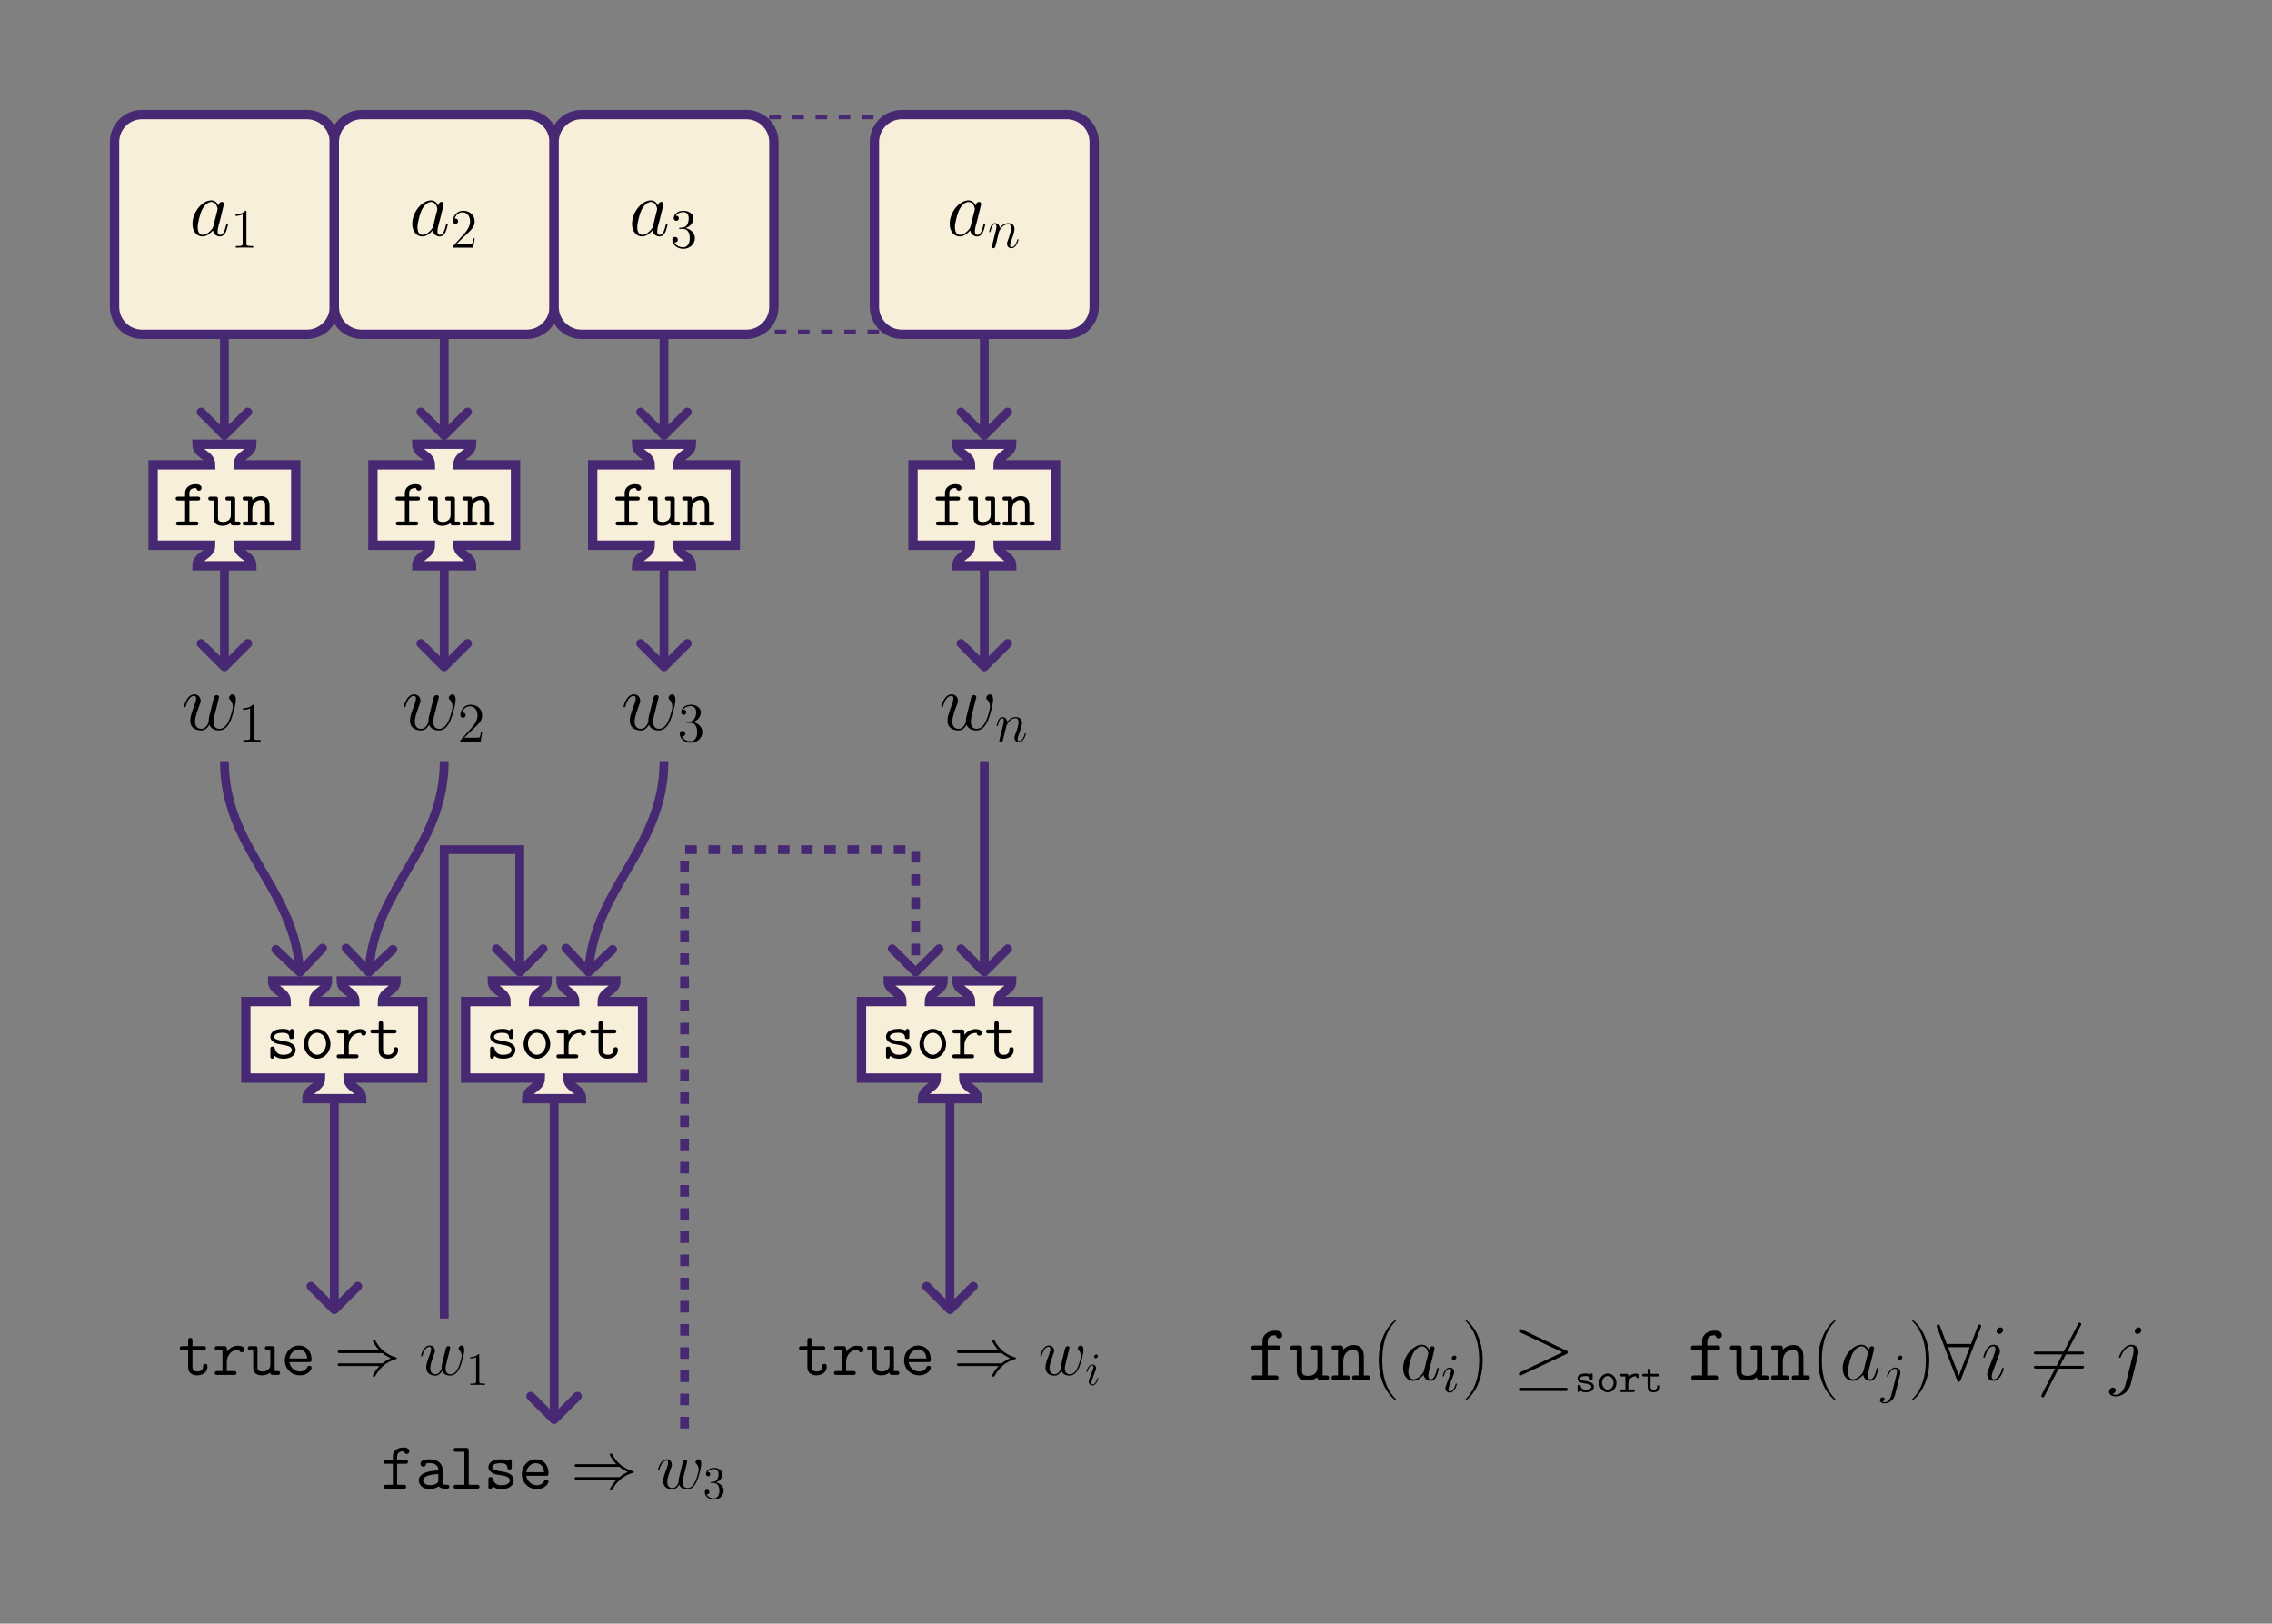 <?xml version="1.0" encoding="UTF-8"?>
<svg xmlns="http://www.w3.org/2000/svg" xmlns:xlink="http://www.w3.org/1999/xlink" width="586.1" height="418.858" viewBox="0 0 586.1 418.858">
<rect x="0" y="0" width="586.1" height="418.858" fill="#808080" stroke="none"/>
<defs>
<g>
<g id="glyph-0-0">
<path d="M 6.219 -2.453 C 6.109 -2.109 6.109 -2.062 5.828 -1.672 C 5.375 -1.094 4.469 -0.203 3.484 -0.203 C 2.641 -0.203 2.172 -0.969 2.172 -2.188 C 2.172 -3.328 2.812 -5.641 3.203 -6.5 C 3.906 -7.953 4.875 -8.703 5.688 -8.703 C 7.047 -8.703 7.312 -7 7.312 -6.844 C 7.312 -6.812 7.25 -6.547 7.234 -6.5 Z M 7.547 -7.75 C 7.312 -8.281 6.75 -9.109 5.688 -9.109 C 3.344 -9.109 0.828 -6.094 0.828 -3.031 C 0.828 -0.984 2.031 0.203 3.422 0.203 C 4.562 0.203 5.531 -0.688 6.109 -1.359 C 6.328 -0.141 7.297 0.203 7.906 0.203 C 8.531 0.203 9.031 -0.172 9.406 -0.906 C 9.734 -1.609 10.016 -2.875 10.016 -2.953 C 10.016 -3.062 9.938 -3.141 9.812 -3.141 C 9.625 -3.141 9.609 -3.031 9.516 -2.734 C 9.219 -1.516 8.812 -0.203 7.969 -0.203 C 7.375 -0.203 7.328 -0.75 7.328 -1.156 C 7.328 -1.625 7.391 -1.859 7.578 -2.672 C 7.719 -3.188 7.828 -3.641 8 -4.234 C 8.766 -7.328 8.938 -8.078 8.938 -8.203 C 8.938 -8.484 8.719 -8.719 8.406 -8.719 C 7.75 -8.719 7.578 -8 7.547 -7.75 Z M 7.547 -7.75 "/>
</g>
<g id="glyph-0-1">
<path d="M 7.109 -1.266 C 7.562 -0.016 8.844 0.203 9.625 0.203 C 11.203 0.203 12.125 -1.156 12.703 -2.578 C 13.172 -3.781 13.938 -6.5 13.938 -7.719 C 13.938 -8.984 13.297 -9.109 13.109 -9.109 C 12.625 -9.109 12.172 -8.609 12.172 -8.203 C 12.172 -7.953 12.312 -7.812 12.422 -7.719 C 12.594 -7.547 13.141 -6.984 13.141 -5.906 C 13.141 -5.203 12.562 -3.266 12.125 -2.297 C 11.547 -1.031 10.781 -0.203 9.703 -0.203 C 8.547 -0.203 8.188 -1.078 8.188 -2.031 C 8.188 -2.625 8.359 -3.344 8.453 -3.703 L 9.312 -7.172 C 9.422 -7.578 9.609 -8.297 9.609 -8.391 C 9.609 -8.703 9.359 -8.906 9.047 -8.906 C 8.453 -8.906 8.297 -8.391 8.188 -7.891 C 7.969 -7.078 7.109 -3.594 7.016 -3.141 C 6.938 -2.781 6.938 -2.562 6.938 -2.109 C 6.938 -1.609 6.281 -0.828 6.266 -0.781 C 6.031 -0.562 5.703 -0.203 5.062 -0.203 C 3.422 -0.203 3.422 -1.75 3.422 -2.109 C 3.422 -2.766 3.578 -3.672 4.5 -6.141 C 4.75 -6.781 4.859 -7.047 4.859 -7.453 C 4.859 -8.328 4.234 -9.109 3.219 -9.109 C 1.328 -9.109 0.562 -6.109 0.562 -5.953 C 0.562 -5.859 0.641 -5.766 0.781 -5.766 C 0.969 -5.766 0.984 -5.844 1.078 -6.141 C 1.594 -7.953 2.391 -8.703 3.156 -8.703 C 3.359 -8.703 3.703 -8.672 3.703 -8.016 C 3.703 -7.906 3.703 -7.484 3.344 -6.562 C 2.375 -3.984 2.172 -3.141 2.172 -2.359 C 2.172 -0.188 3.953 0.203 5 0.203 C 5.344 0.203 6.281 0.203 7.109 -1.266 Z M 7.109 -1.266 "/>
</g>
<g id="glyph-0-2">
<path d="M 5.844 -2.953 C 5.844 -3.062 5.766 -3.141 5.641 -3.141 C 5.453 -3.141 5.438 -3.078 5.328 -2.734 C 4.797 -0.844 3.953 -0.203 3.266 -0.203 C 3.016 -0.203 2.734 -0.266 2.734 -0.891 C 2.734 -1.453 2.969 -2.062 3.203 -2.688 L 4.641 -6.531 C 4.703 -6.688 4.859 -7.062 4.859 -7.453 C 4.859 -8.328 4.234 -9.109 3.219 -9.109 C 1.328 -9.109 0.562 -6.109 0.562 -5.953 C 0.562 -5.859 0.641 -5.766 0.781 -5.766 C 0.969 -5.766 0.984 -5.844 1.078 -6.141 C 1.562 -7.875 2.359 -8.703 3.156 -8.703 C 3.344 -8.703 3.703 -8.672 3.703 -8.016 C 3.703 -7.484 3.422 -6.797 3.266 -6.344 L 1.812 -2.5 C 1.688 -2.172 1.562 -1.844 1.562 -1.469 C 1.562 -0.531 2.203 0.203 3.203 0.203 C 5.109 0.203 5.844 -2.812 5.844 -2.953 Z M 5.688 -12.891 C 5.688 -13.203 5.438 -13.578 4.984 -13.578 C 4.5 -13.578 3.969 -13.109 3.969 -12.578 C 3.969 -12.062 4.406 -11.891 4.641 -11.891 C 5.203 -11.891 5.688 -12.438 5.688 -12.891 Z M 5.688 -12.891 "/>
</g>
<g id="glyph-0-3">
<path d="M 7.234 -6.547 C 7.312 -6.875 7.312 -7.172 7.312 -7.25 C 7.312 -8.453 6.422 -9.109 5.5 -9.109 C 3.406 -9.109 2.297 -6.094 2.297 -5.953 C 2.297 -5.844 2.375 -5.766 2.5 -5.766 C 2.672 -5.766 2.688 -5.844 2.781 -6.047 C 3.609 -8.062 4.641 -8.703 5.438 -8.703 C 5.859 -8.703 6.094 -8.469 6.094 -7.75 C 6.094 -7.25 6.031 -7.047 5.953 -6.672 L 3.984 1.109 C 3.594 2.641 2.625 3.797 1.484 3.797 C 1.406 3.797 0.969 3.797 0.578 3.594 C 1.078 3.484 1.469 3.094 1.469 2.609 C 1.469 2.266 1.219 1.938 0.766 1.938 C 0.234 1.938 -0.266 2.391 -0.266 3.016 C -0.266 3.859 0.641 4.219 1.484 4.219 C 2.906 4.219 4.797 3.156 5.312 1.094 Z M 8.078 -12.891 C 8.078 -13.406 7.641 -13.578 7.391 -13.578 C 6.844 -13.578 6.359 -13.031 6.359 -12.578 C 6.359 -12.266 6.609 -11.891 7.062 -11.891 C 7.547 -11.891 8.078 -12.359 8.078 -12.891 Z M 8.078 -12.891 "/>
</g>
<g id="glyph-1-0">
<path d="M 4.125 -9.188 C 4.125 -9.531 4.125 -9.531 3.844 -9.531 C 3.5 -9.156 2.781 -8.625 1.312 -8.625 L 1.312 -8.203 C 1.641 -8.203 2.359 -8.203 3.141 -8.578 L 3.141 -1.109 C 3.141 -0.594 3.094 -0.422 1.844 -0.422 L 1.391 -0.422 L 1.391 0 C 1.781 -0.031 3.172 -0.031 3.641 -0.031 C 4.109 -0.031 5.5 -0.031 5.875 0 L 5.875 -0.422 L 5.438 -0.422 C 4.172 -0.422 4.125 -0.594 4.125 -1.109 Z M 4.125 -9.188 "/>
</g>
<g id="glyph-1-1">
<path d="M 6.312 -2.406 L 6 -2.406 C 5.953 -2.172 5.844 -1.375 5.688 -1.141 C 5.594 -1.016 4.781 -1.016 4.344 -1.016 L 1.688 -1.016 C 2.078 -1.344 2.953 -2.266 3.328 -2.609 C 5.516 -4.625 6.312 -5.359 6.312 -6.781 C 6.312 -8.438 5 -9.531 3.344 -9.531 C 1.672 -9.531 0.703 -8.125 0.703 -6.891 C 0.703 -6.156 1.328 -6.156 1.375 -6.156 C 1.672 -6.156 2.047 -6.375 2.047 -6.828 C 2.047 -7.234 1.781 -7.5 1.375 -7.5 C 1.25 -7.5 1.219 -7.5 1.172 -7.484 C 1.453 -8.469 2.219 -9.125 3.156 -9.125 C 4.375 -9.125 5.125 -8.109 5.125 -6.781 C 5.125 -5.562 4.422 -4.5 3.594 -3.578 L 0.703 -0.344 L 0.703 0 L 5.938 0 Z M 6.312 -2.406 "/>
</g>
<g id="glyph-1-2">
<path d="M 2.641 -5.156 C 2.391 -5.141 2.344 -5.125 2.344 -4.984 C 2.344 -4.844 2.406 -4.844 2.672 -4.844 L 3.328 -4.844 C 4.547 -4.844 5.094 -3.844 5.094 -2.469 C 5.094 -0.594 4.109 -0.094 3.406 -0.094 C 2.719 -0.094 1.547 -0.422 1.141 -1.359 C 1.594 -1.297 2.016 -1.547 2.016 -2.062 C 2.016 -2.484 1.703 -2.766 1.312 -2.766 C 0.969 -2.766 0.594 -2.562 0.594 -2.016 C 0.594 -0.75 1.859 0.297 3.453 0.297 C 5.156 0.297 6.422 -1 6.422 -2.453 C 6.422 -3.766 5.359 -4.812 3.984 -5.047 C 5.234 -5.406 6.031 -6.453 6.031 -7.578 C 6.031 -8.703 4.859 -9.531 3.469 -9.531 C 2.031 -9.531 0.969 -8.656 0.969 -7.609 C 0.969 -7.047 1.422 -6.922 1.641 -6.922 C 1.938 -6.922 2.281 -7.141 2.281 -7.578 C 2.281 -8.031 1.938 -8.234 1.625 -8.234 C 1.531 -8.234 1.5 -8.234 1.469 -8.219 C 2.016 -9.188 3.359 -9.188 3.422 -9.188 C 3.906 -9.188 4.828 -8.984 4.828 -7.578 C 4.828 -7.297 4.797 -6.5 4.375 -5.875 C 3.938 -5.25 3.453 -5.203 3.062 -5.188 Z M 2.641 -5.156 "/>
</g>
<g id="glyph-2-0">
<path d="M 2.953 -4.203 C 2.984 -4.281 3.344 -5 3.875 -5.469 C 4.25 -5.812 4.734 -6.031 5.297 -6.031 C 5.859 -6.031 6.062 -5.609 6.062 -5.031 C 6.062 -4.219 5.484 -2.578 5.188 -1.812 C 5.062 -1.469 4.984 -1.281 4.984 -1.016 C 4.984 -0.375 5.438 0.141 6.125 0.141 C 7.453 0.141 7.953 -1.969 7.953 -2.047 C 7.953 -2.125 7.906 -2.188 7.812 -2.188 C 7.688 -2.188 7.672 -2.141 7.609 -1.891 C 7.266 -0.719 6.734 -0.141 6.172 -0.141 C 6.031 -0.141 5.797 -0.156 5.797 -0.609 C 5.797 -0.969 5.953 -1.406 6.031 -1.609 C 6.328 -2.391 6.922 -4 6.922 -4.812 C 6.922 -5.688 6.422 -6.328 5.328 -6.328 C 4.062 -6.328 3.391 -5.422 3.125 -5.062 C 3.078 -5.875 2.5 -6.328 1.859 -6.328 C 1.406 -6.328 1.094 -6.047 0.844 -5.562 C 0.594 -5.047 0.391 -4.188 0.391 -4.125 C 0.391 -4.078 0.438 -4 0.547 -4 C 0.656 -4 0.672 -4.016 0.766 -4.344 C 0.984 -5.219 1.25 -6.031 1.828 -6.031 C 2.156 -6.031 2.266 -5.812 2.266 -5.375 C 2.266 -5.062 2.125 -4.5 2.016 -4.062 L 1.625 -2.516 C 1.562 -2.234 1.406 -1.594 1.328 -1.328 C 1.234 -0.969 1.078 -0.281 1.078 -0.219 C 1.078 -0.016 1.234 0.141 1.453 0.141 C 1.625 0.141 1.828 0.062 1.938 -0.156 C 1.969 -0.234 2.094 -0.734 2.172 -1.016 L 2.484 -2.312 Z M 2.953 -4.203 "/>
</g>
<g id="glyph-2-1">
<path d="M 4.062 -2.047 C 4.062 -2.125 4 -2.188 3.922 -2.188 C 3.781 -2.188 3.766 -2.141 3.703 -1.891 C 3.328 -0.594 2.734 -0.141 2.266 -0.141 C 2.094 -0.141 1.891 -0.188 1.891 -0.609 C 1.891 -1 2.062 -1.438 2.219 -1.859 L 3.234 -4.531 C 3.266 -4.641 3.375 -4.906 3.375 -5.172 C 3.375 -5.781 2.938 -6.328 2.234 -6.328 C 0.922 -6.328 0.391 -4.25 0.391 -4.125 C 0.391 -4.078 0.438 -4 0.547 -4 C 0.672 -4 0.688 -4.062 0.75 -4.266 C 1.094 -5.469 1.641 -6.031 2.188 -6.031 C 2.328 -6.031 2.562 -6.031 2.562 -5.562 C 2.562 -5.188 2.375 -4.719 2.266 -4.406 L 1.266 -1.734 C 1.172 -1.5 1.094 -1.281 1.094 -1.016 C 1.094 -0.375 1.531 0.141 2.219 0.141 C 3.547 0.141 4.062 -1.953 4.062 -2.047 Z M 3.938 -8.953 C 3.938 -9.172 3.766 -9.422 3.453 -9.422 C 3.125 -9.422 2.75 -9.109 2.75 -8.734 C 2.75 -8.375 3.062 -8.266 3.234 -8.266 C 3.609 -8.266 3.938 -8.641 3.938 -8.953 Z M 3.938 -8.953 "/>
</g>
<g id="glyph-2-2">
<path d="M 5.016 -4.547 C 5.078 -4.781 5.078 -4.984 5.078 -5.031 C 5.078 -5.859 4.453 -6.328 3.812 -6.328 C 2.359 -6.328 1.594 -4.234 1.594 -4.125 C 1.594 -4.062 1.656 -4 1.734 -4 C 1.844 -4 1.859 -4.062 1.938 -4.203 C 2.516 -5.594 3.234 -6.031 3.766 -6.031 C 4.078 -6.031 4.234 -5.875 4.234 -5.375 C 4.234 -5.031 4.188 -4.891 4.125 -4.641 L 2.766 0.781 C 2.5 1.844 1.828 2.641 1.031 2.641 C 0.969 2.641 0.672 2.641 0.406 2.5 C 0.75 2.422 1.016 2.156 1.016 1.812 C 1.016 1.578 0.844 1.344 0.531 1.344 C 0.156 1.344 -0.188 1.656 -0.188 2.094 C -0.188 2.688 0.438 2.922 1.031 2.922 C 2.016 2.922 3.328 2.188 3.688 0.766 Z M 5.609 -8.953 C 5.609 -9.312 5.312 -9.422 5.141 -9.422 C 4.75 -9.422 4.422 -9.047 4.422 -8.734 C 4.422 -8.516 4.594 -8.266 4.906 -8.266 C 5.234 -8.266 5.609 -8.578 5.609 -8.953 Z M 5.609 -8.953 "/>
</g>
<g id="glyph-3-0">
<path d="M 4.25 -6.422 L 6.344 -6.422 C 6.578 -6.422 7.031 -6.422 7.031 -6.922 C 7.031 -7.422 6.578 -7.422 6.344 -7.422 L 4.25 -7.422 L 4.25 -8.281 C 4.25 -9.625 5.453 -9.625 6.016 -9.625 C 6.016 -9.594 6.141 -8.953 6.719 -8.953 C 6.984 -8.953 7.391 -9.156 7.391 -9.641 C 7.391 -10.625 6.078 -10.625 5.812 -10.625 C 4.516 -10.625 3.141 -9.891 3.141 -8.344 L 3.141 -7.422 L 1.422 -7.422 C 1.188 -7.422 0.719 -7.422 0.719 -6.922 C 0.719 -6.422 1.172 -6.422 1.406 -6.422 L 3.141 -6.422 L 3.141 -1 L 1.5 -1 C 1.25 -1 0.812 -1 0.812 -0.5 C 0.812 0 1.25 0 1.5 0 L 5.891 0 C 6.125 0 6.578 0 6.578 -0.5 C 6.578 -1 6.125 -1 5.891 -1 L 4.25 -1 Z M 4.25 -6.422 "/>
</g>
<g id="glyph-3-1">
<path d="M 7.203 -6.719 C 7.203 -7.25 7.094 -7.422 6.516 -7.422 L 5.375 -7.422 C 5.125 -7.422 4.688 -7.422 4.688 -6.922 C 4.688 -6.422 5.125 -6.422 5.375 -6.422 L 6.078 -6.422 L 6.078 -2.688 C 6.078 -1.281 4.906 -0.891 4.125 -0.891 C 2.766 -0.891 2.766 -1.516 2.766 -2.047 L 2.766 -6.719 C 2.766 -7.25 2.672 -7.422 2.078 -7.422 L 0.953 -7.422 C 0.703 -7.422 0.266 -7.422 0.266 -6.922 C 0.266 -6.422 0.703 -6.422 0.953 -6.422 L 1.656 -6.422 L 1.656 -1.969 C 1.656 -0.375 2.688 0.109 4.016 0.109 C 5.062 0.109 5.719 -0.328 6.062 -0.625 C 6.062 0 6.469 0 6.766 0 L 7.906 0 C 8.141 0 8.594 0 8.594 -0.5 C 8.594 -1 8.141 -1 7.906 -1 L 7.203 -1 Z M 7.203 -6.719 "/>
</g>
<g id="glyph-3-2">
<path d="M 7.203 -5.047 C 7.203 -6.734 6.406 -7.531 5 -7.531 C 3.828 -7.531 3.062 -6.875 2.766 -6.547 C 2.766 -7.188 2.766 -7.422 2.078 -7.422 L 0.953 -7.422 C 0.703 -7.422 0.266 -7.422 0.266 -6.922 C 0.266 -6.422 0.703 -6.422 0.953 -6.422 L 1.656 -6.422 L 1.656 -1 L 0.953 -1 C 0.703 -1 0.266 -1 0.266 -0.5 C 0.266 0 0.703 0 0.953 0 L 3.484 0 C 3.719 0 4.172 0 4.172 -0.5 C 4.172 -1 3.719 -1 3.484 -1 L 2.766 -1 L 2.766 -4.109 C 2.766 -5.781 3.938 -6.531 4.875 -6.531 C 5.875 -6.531 6.078 -5.953 6.078 -4.969 L 6.078 -1 L 5.375 -1 C 5.125 -1 4.688 -1 4.688 -0.5 C 4.688 0 5.125 0 5.375 0 L 7.906 0 C 8.141 0 8.594 0 8.594 -0.5 C 8.594 -1 8.141 -1 7.906 -1 L 7.203 -1 Z M 7.203 -5.047 "/>
</g>
<g id="glyph-3-3">
<path d="M 7.234 -6.922 C 7.234 -7.203 7.234 -7.578 6.75 -7.578 C 6.344 -7.578 6.234 -7.188 6.234 -7.156 C 5.547 -7.578 4.75 -7.578 4.406 -7.578 C 1.594 -7.578 1.219 -6.141 1.219 -5.562 C 1.219 -4.859 1.641 -4.375 2.219 -4.047 C 2.766 -3.734 3.266 -3.656 4.688 -3.422 C 5.359 -3.312 6.734 -3.078 6.734 -2.141 C 6.734 -1.5 6.141 -0.891 4.547 -0.891 C 3.438 -0.891 2.719 -1.328 2.359 -2.562 C 2.266 -2.812 2.219 -3 1.797 -3 C 1.219 -3 1.219 -2.672 1.219 -2.328 L 1.219 -0.547 C 1.219 -0.281 1.219 0.109 1.703 0.109 C 1.906 0.109 2.062 0.109 2.328 -0.609 C 3.109 0.047 4.016 0.109 4.547 0.109 C 7.734 0.109 7.734 -1.969 7.734 -2.141 C 7.734 -3.922 5.594 -4.281 4.766 -4.406 C 3.25 -4.672 2.219 -4.844 2.219 -5.562 C 2.219 -6.031 2.75 -6.578 4.375 -6.578 C 6.016 -6.578 6.078 -5.797 6.109 -5.359 C 6.141 -5.016 6.453 -4.953 6.656 -4.953 C 7.234 -4.953 7.234 -5.266 7.234 -5.609 Z M 7.234 -6.922 "/>
</g>
<g id="glyph-3-4">
<path d="M 7.859 -3.719 C 7.859 -5.875 6.281 -7.578 4.422 -7.578 C 2.562 -7.578 1 -5.875 1 -3.719 C 1 -1.547 2.578 0.109 4.422 0.109 C 6.266 0.109 7.859 -1.547 7.859 -3.719 Z M 4.422 -0.891 C 3.188 -0.891 2.125 -2.203 2.125 -3.844 C 2.125 -5.438 3.219 -6.578 4.422 -6.578 C 5.625 -6.578 6.734 -5.438 6.734 -3.844 C 6.734 -2.188 5.672 -0.891 4.422 -0.891 Z M 4.422 -0.891 "/>
</g>
<g id="glyph-3-5">
<path d="M 3.719 -3.25 C 3.719 -5.297 5.172 -6.531 6.625 -6.531 C 6.719 -6.531 6.812 -6.531 6.906 -6.516 C 6.953 -5.891 7.438 -5.844 7.562 -5.844 C 7.953 -5.844 8.234 -6.125 8.234 -6.516 C 8.234 -7.25 7.5 -7.531 6.641 -7.531 C 5.5 -7.531 4.516 -7.016 3.719 -6.047 L 3.719 -6.719 C 3.719 -7.25 3.609 -7.422 3.031 -7.422 L 1.297 -7.422 C 1.047 -7.422 0.609 -7.422 0.609 -6.922 C 0.609 -6.422 1.047 -6.422 1.297 -6.422 L 2.594 -6.422 L 2.594 -1 L 1.297 -1 C 1.047 -1 0.609 -1 0.609 -0.5 C 0.609 0 1.047 0 1.297 0 L 5.531 0 C 5.766 0 6.219 0 6.219 -0.5 C 6.219 -1 5.766 -1 5.531 -1 L 3.719 -1 Z M 3.719 -3.25 "/>
</g>
<g id="glyph-3-6">
<path d="M 3.719 -6.422 L 6.516 -6.422 C 6.75 -6.422 7.203 -6.422 7.203 -6.922 C 7.203 -7.422 6.75 -7.422 6.516 -7.422 L 3.719 -7.422 L 3.719 -8.828 C 3.719 -9.141 3.719 -9.547 3.172 -9.547 C 2.594 -9.547 2.594 -9.141 2.594 -8.828 L 2.594 -7.422 L 1.141 -7.422 C 0.891 -7.422 0.438 -7.422 0.438 -6.922 C 0.438 -6.422 0.875 -6.422 1.125 -6.422 L 2.594 -6.422 L 2.594 -2.078 C 2.594 -0.484 3.703 0.109 4.938 0.109 C 5.875 0.109 7.578 -0.359 7.578 -2.125 C 7.578 -2.469 7.578 -2.844 7.016 -2.844 C 6.453 -2.844 6.453 -2.469 6.453 -2.094 C 6.438 -1.062 5.453 -0.891 5.062 -0.891 C 3.719 -0.891 3.719 -1.75 3.719 -2.172 Z M 3.719 -6.422 "/>
</g>
<g id="glyph-3-7">
<path d="M 7.156 -3.312 C 7.531 -3.312 7.859 -3.312 7.859 -3.938 C 7.859 -5.953 6.719 -7.578 4.562 -7.578 C 2.562 -7.578 0.969 -5.859 0.969 -3.75 C 0.969 -1.578 2.703 0.109 4.828 0.109 C 7.047 0.109 7.859 -1.422 7.859 -1.875 C 7.859 -1.984 7.812 -2.359 7.281 -2.359 C 6.953 -2.359 6.859 -2.234 6.75 -1.984 C 6.312 -0.984 5.203 -0.891 4.875 -0.891 C 3.438 -0.891 2.312 -1.984 2.125 -3.312 Z M 2.141 -4.25 C 2.359 -5.719 3.484 -6.578 4.562 -6.578 C 6.281 -6.578 6.641 -5.109 6.719 -4.25 Z M 2.141 -4.25 "/>
</g>
<g id="glyph-3-8">
<path d="M 7.125 -4.891 C 7.125 -6.203 6.141 -7.578 3.828 -7.578 C 3.094 -7.578 1.422 -7.578 1.422 -6.391 C 1.422 -5.922 1.75 -5.672 2.141 -5.672 C 2.234 -5.672 2.812 -5.703 2.828 -6.422 C 2.828 -6.516 2.844 -6.531 3.203 -6.562 C 3.406 -6.578 3.641 -6.578 3.844 -6.578 C 4.234 -6.578 4.828 -6.578 5.391 -6.141 C 6.016 -5.672 6.016 -5.188 6.016 -4.688 C 5 -4.656 4 -4.578 2.922 -4.234 C 2.062 -3.938 0.969 -3.328 0.969 -2.156 C 0.969 -0.938 2.047 0.109 3.656 0.109 C 4.203 0.109 5.266 0.016 6.172 -0.609 C 6.516 -0.031 7.375 0 8.031 0 C 8.438 0 8.844 0 8.844 -0.5 C 8.844 -1 8.406 -1 8.156 -1 C 7.719 -1 7.375 -1.031 7.125 -1.141 Z M 6.016 -2.266 C 6.016 -1.875 6.016 -1.516 5.297 -1.188 C 4.703 -0.891 3.891 -0.891 3.844 -0.891 C 2.828 -0.891 2.078 -1.453 2.078 -2.156 C 2.078 -3.172 3.922 -3.75 6.016 -3.75 Z M 6.016 -2.266 "/>
</g>
<g id="glyph-3-9">
<path d="M 5 -9.812 C 5 -10.344 4.891 -10.516 4.312 -10.516 L 1.781 -10.516 C 1.531 -10.516 1.078 -10.516 1.078 -10.016 C 1.078 -9.516 1.531 -9.516 1.781 -9.516 L 3.875 -9.516 L 3.875 -1 L 1.781 -1 C 1.531 -1 1.078 -1 1.078 -0.5 C 1.078 0 1.531 0 1.781 0 L 7.094 0 C 7.328 0 7.781 0 7.781 -0.5 C 7.781 -1 7.328 -1 7.094 -1 L 5 -1 Z M 5 -9.812 "/>
</g>
<g id="glyph-4-0">
<path d="M 12.5 -5.625 C 13.219 -5.016 14.109 -4.562 14.672 -4.312 C 14.047 -4.031 13.203 -3.578 12.5 -2.984 L 1.562 -2.984 C 1.281 -2.984 0.953 -2.984 0.953 -2.641 C 0.953 -2.297 1.25 -2.297 1.547 -2.297 L 11.719 -2.297 C 10.906 -1.5 10 0.016 10 0.234 C 10 0.438 10.234 0.438 10.328 0.438 C 10.469 0.438 10.594 0.438 10.656 0.297 C 11.016 -0.359 11.5 -1.281 12.625 -2.266 C 13.812 -3.328 14.969 -3.781 15.859 -4.047 C 16.156 -4.156 16.172 -4.172 16.203 -4.203 C 16.234 -4.219 16.234 -4.266 16.234 -4.312 C 16.234 -4.344 16.234 -4.375 16.219 -4.406 L 16.172 -4.438 C 16.141 -4.453 16.109 -4.484 15.797 -4.578 C 13.469 -5.266 11.75 -6.828 10.781 -8.672 C 10.594 -9.016 10.578 -9.047 10.328 -9.047 C 10.234 -9.047 10 -9.047 10 -8.844 C 10 -8.625 10.875 -7.125 11.719 -6.312 L 1.547 -6.312 C 1.25 -6.312 0.953 -6.312 0.953 -5.969 C 0.953 -5.625 1.281 -5.625 1.562 -5.625 Z M 12.5 -5.625 "/>
</g>
<g id="glyph-5-0">
<path d="M 5.922 -1.047 C 6.297 -0.016 7.375 0.172 8.031 0.172 C 9.328 0.172 10.109 -0.969 10.594 -2.156 C 10.984 -3.156 11.625 -5.422 11.625 -6.438 C 11.625 -7.484 11.094 -7.594 10.938 -7.594 C 10.516 -7.594 10.141 -7.188 10.141 -6.828 C 10.141 -6.625 10.266 -6.516 10.344 -6.438 C 10.5 -6.281 10.953 -5.812 10.953 -4.922 C 10.953 -4.344 10.469 -2.719 10.109 -1.906 C 9.625 -0.859 8.984 -0.172 8.094 -0.172 C 7.125 -0.172 6.812 -0.891 6.812 -1.688 C 6.812 -2.188 6.969 -2.797 7.047 -3.078 L 7.766 -5.969 C 7.859 -6.312 8 -6.922 8 -6.984 C 8 -7.25 7.797 -7.422 7.547 -7.422 C 7.047 -7.422 6.922 -6.984 6.812 -6.578 C 6.641 -5.906 5.922 -3 5.859 -2.625 C 5.781 -2.328 5.781 -2.141 5.781 -1.75 C 5.781 -1.344 5.234 -0.688 5.219 -0.656 C 5.031 -0.469 4.75 -0.172 4.219 -0.172 C 2.859 -0.172 2.859 -1.469 2.859 -1.75 C 2.859 -2.312 2.984 -3.062 3.75 -5.109 C 3.953 -5.641 4.047 -5.875 4.047 -6.219 C 4.047 -6.938 3.531 -7.594 2.688 -7.594 C 1.109 -7.594 0.469 -5.094 0.469 -4.953 C 0.469 -4.891 0.531 -4.797 0.656 -4.797 C 0.812 -4.797 0.828 -4.875 0.891 -5.109 C 1.328 -6.625 2 -7.25 2.641 -7.25 C 2.812 -7.25 3.078 -7.234 3.078 -6.688 C 3.078 -6.594 3.078 -6.234 2.797 -5.469 C 1.984 -3.328 1.812 -2.625 1.812 -1.969 C 1.812 -0.156 3.281 0.172 4.172 0.172 C 4.453 0.172 5.234 0.172 5.922 -1.047 Z M 5.922 -1.047 "/>
</g>
<g id="glyph-6-0">
<path d="M 3.438 -7.656 C 3.438 -7.938 3.438 -7.953 3.203 -7.953 C 2.922 -7.625 2.312 -7.188 1.094 -7.188 L 1.094 -6.844 C 1.359 -6.844 1.953 -6.844 2.625 -7.141 L 2.625 -0.922 C 2.625 -0.484 2.578 -0.344 1.531 -0.344 L 1.156 -0.344 L 1.156 0 C 1.484 -0.031 2.641 -0.031 3.031 -0.031 C 3.438 -0.031 4.578 -0.031 4.906 0 L 4.906 -0.344 L 4.531 -0.344 C 3.484 -0.344 3.438 -0.484 3.438 -0.922 Z M 3.438 -7.656 "/>
</g>
<g id="glyph-6-1">
<path d="M 2.203 -4.297 C 2 -4.281 1.953 -4.266 1.953 -4.156 C 1.953 -4.047 2.016 -4.047 2.219 -4.047 L 2.766 -4.047 C 3.797 -4.047 4.25 -3.203 4.25 -2.062 C 4.25 -0.484 3.438 -0.078 2.844 -0.078 C 2.266 -0.078 1.297 -0.344 0.938 -1.141 C 1.328 -1.078 1.672 -1.297 1.672 -1.719 C 1.672 -2.062 1.422 -2.312 1.094 -2.312 C 0.797 -2.312 0.484 -2.141 0.484 -1.688 C 0.484 -0.625 1.547 0.25 2.875 0.25 C 4.297 0.25 5.359 -0.844 5.359 -2.047 C 5.359 -3.141 4.469 -4 3.328 -4.203 C 4.359 -4.5 5.031 -5.375 5.031 -6.312 C 5.031 -7.25 4.047 -7.953 2.891 -7.953 C 1.703 -7.953 0.812 -7.219 0.812 -6.344 C 0.812 -5.875 1.188 -5.766 1.359 -5.766 C 1.609 -5.766 1.906 -5.953 1.906 -6.312 C 1.906 -6.688 1.609 -6.859 1.344 -6.859 C 1.281 -6.859 1.25 -6.859 1.219 -6.844 C 1.672 -7.656 2.797 -7.656 2.859 -7.656 C 3.25 -7.656 4.031 -7.484 4.031 -6.312 C 4.031 -6.078 4 -5.422 3.641 -4.906 C 3.281 -4.375 2.875 -4.344 2.562 -4.328 Z M 2.203 -4.297 "/>
</g>
<g id="glyph-7-0">
<path d="M 3.375 -1.703 C 3.375 -1.766 3.328 -1.812 3.266 -1.812 C 3.156 -1.812 3.141 -1.781 3.078 -1.578 C 2.766 -0.484 2.281 -0.125 1.891 -0.125 C 1.75 -0.125 1.578 -0.156 1.578 -0.516 C 1.578 -0.844 1.719 -1.188 1.859 -1.547 L 2.688 -3.781 C 2.719 -3.875 2.812 -4.094 2.812 -4.312 C 2.812 -4.812 2.453 -5.266 1.859 -5.266 C 0.766 -5.266 0.328 -3.531 0.328 -3.438 C 0.328 -3.391 0.375 -3.328 0.453 -3.328 C 0.562 -3.328 0.578 -3.375 0.625 -3.547 C 0.906 -4.547 1.359 -5.031 1.828 -5.031 C 1.938 -5.031 2.141 -5.016 2.141 -4.641 C 2.141 -4.328 1.984 -3.938 1.891 -3.672 L 1.047 -1.453 C 0.984 -1.25 0.906 -1.062 0.906 -0.844 C 0.906 -0.312 1.281 0.125 1.859 0.125 C 2.953 0.125 3.375 -1.625 3.375 -1.703 Z M 3.281 -7.453 C 3.281 -7.641 3.141 -7.859 2.875 -7.859 C 2.609 -7.859 2.297 -7.594 2.297 -7.281 C 2.297 -6.984 2.547 -6.891 2.688 -6.891 C 3.016 -6.891 3.281 -7.203 3.281 -7.453 Z M 3.281 -7.453 "/>
</g>
<g id="glyph-8-0">
<path d="M 5.109 -7.703 L 7.594 -7.703 C 7.891 -7.703 8.422 -7.703 8.422 -8.297 C 8.422 -8.906 7.891 -8.906 7.594 -8.906 L 5.109 -8.906 L 5.109 -9.938 C 5.109 -11.547 6.547 -11.547 7.203 -11.547 C 7.203 -11.5 7.375 -10.734 8.062 -10.734 C 8.391 -10.734 8.859 -10.984 8.859 -11.562 C 8.859 -12.75 7.297 -12.75 6.984 -12.75 C 5.406 -12.75 3.766 -11.859 3.766 -10.016 L 3.766 -8.906 L 1.719 -8.906 C 1.422 -8.906 0.875 -8.906 0.875 -8.297 C 0.875 -7.703 1.406 -7.703 1.688 -7.703 L 3.766 -7.703 L 3.766 -1.203 L 1.797 -1.203 C 1.516 -1.203 0.969 -1.203 0.969 -0.594 C 0.969 0 1.516 0 1.797 0 L 7.062 0 C 7.359 0 7.891 0 7.891 -0.594 C 7.891 -1.203 7.359 -1.203 7.062 -1.203 L 5.109 -1.203 Z M 5.109 -7.703 "/>
</g>
<g id="glyph-8-1">
<path d="M 8.641 -8.062 C 8.641 -8.703 8.516 -8.906 7.812 -8.906 L 6.438 -8.906 C 6.156 -8.906 5.625 -8.906 5.625 -8.297 C 5.625 -7.703 6.156 -7.703 6.438 -7.703 L 7.297 -7.703 L 7.297 -3.219 C 7.297 -1.531 5.891 -1.078 4.953 -1.078 C 3.328 -1.078 3.328 -1.812 3.328 -2.453 L 3.328 -8.062 C 3.328 -8.703 3.203 -8.906 2.5 -8.906 L 1.141 -8.906 C 0.844 -8.906 0.312 -8.906 0.312 -8.297 C 0.312 -7.703 0.844 -7.703 1.141 -7.703 L 1.984 -7.703 L 1.984 -2.359 C 1.984 -0.453 3.219 0.125 4.812 0.125 C 6.078 0.125 6.859 -0.391 7.266 -0.75 C 7.266 0 7.766 0 8.125 0 L 9.484 0 C 9.766 0 10.312 0 10.312 -0.594 C 10.312 -1.203 9.766 -1.203 9.484 -1.203 L 8.641 -1.203 Z M 8.641 -8.062 "/>
</g>
<g id="glyph-8-2">
<path d="M 8.641 -6.047 C 8.641 -8.078 7.688 -9.031 5.984 -9.031 C 4.578 -9.031 3.672 -8.234 3.328 -7.844 C 3.328 -8.609 3.328 -8.906 2.5 -8.906 L 1.141 -8.906 C 0.844 -8.906 0.312 -8.906 0.312 -8.297 C 0.312 -7.703 0.844 -7.703 1.141 -7.703 L 1.984 -7.703 L 1.984 -1.203 L 1.141 -1.203 C 0.844 -1.203 0.312 -1.203 0.312 -0.594 C 0.312 0 0.844 0 1.141 0 L 4.172 0 C 4.469 0 5 0 5 -0.594 C 5 -1.203 4.469 -1.203 4.172 -1.203 L 3.328 -1.203 L 3.328 -4.938 C 3.328 -6.938 4.734 -7.828 5.844 -7.828 C 7.047 -7.828 7.297 -7.141 7.297 -5.969 L 7.297 -1.203 L 6.438 -1.203 C 6.156 -1.203 5.625 -1.203 5.625 -0.594 C 5.625 0 6.156 0 6.438 0 L 9.484 0 C 9.766 0 10.312 0 10.312 -0.594 C 10.312 -1.203 9.766 -1.203 9.484 -1.203 L 8.641 -1.203 Z M 8.641 -6.047 "/>
</g>
<g id="glyph-9-0">
<path d="M 6.328 5.047 C 6.328 5.016 6.328 4.984 6.266 4.922 C 5.312 3.953 2.766 1.297 2.766 -5.141 C 2.766 -11.594 5.266 -14.219 6.281 -15.25 C 6.281 -15.266 6.328 -15.312 6.328 -15.375 C 6.328 -15.438 6.266 -15.469 6.172 -15.469 C 5.953 -15.469 4.188 -13.938 3.188 -11.672 C 2.141 -9.375 1.859 -7.141 1.859 -5.172 C 1.859 -3.672 2 -1.156 3.25 1.516 C 4.234 3.656 5.922 5.172 6.172 5.172 C 6.281 5.172 6.328 5.125 6.328 5.047 Z M 6.328 5.047 "/>
</g>
<g id="glyph-9-1">
<path d="M 5.438 -5.141 C 5.438 -6.625 5.281 -9.156 4.047 -11.812 C 3.062 -13.969 1.359 -15.469 1.109 -15.469 C 1.047 -15.469 0.969 -15.453 0.969 -15.344 C 0.969 -15.312 0.984 -15.281 1.016 -15.25 C 2 -14.219 4.531 -11.594 4.531 -5.172 C 4.531 1.281 2.031 3.906 1.016 4.938 C 0.984 4.984 0.969 5 0.969 5.047 C 0.969 5.141 1.047 5.172 1.109 5.172 C 1.344 5.172 3.094 3.641 4.109 1.359 C 5.141 -0.922 5.438 -3.156 5.438 -5.141 Z M 5.438 -5.141 "/>
</g>
<g id="glyph-9-2">
<path d="M 13.281 -6.625 C 13.594 -6.625 13.906 -6.625 13.906 -6.984 C 13.906 -7.359 13.547 -7.359 13.203 -7.359 L 1.656 -7.359 C 1.297 -7.359 0.953 -7.359 0.953 -6.984 C 0.953 -6.625 1.266 -6.625 1.562 -6.625 Z M 13.203 -2.953 C 13.547 -2.953 13.906 -2.953 13.906 -3.328 C 13.906 -3.672 13.594 -3.672 13.281 -3.672 L 1.562 -3.672 C 1.266 -3.672 0.953 -3.672 0.953 -3.328 C 0.953 -2.953 1.297 -2.953 1.656 -2.953 Z M 13.203 -2.953 "/>
</g>
<g id="glyph-10-0">
<path d="M 13.922 -6.688 C 14.219 -6.812 14.328 -6.969 14.328 -7.141 C 14.328 -7.359 14.25 -7.484 13.922 -7.625 L 2.547 -13 C 2.25 -13.141 2.172 -13.141 2.125 -13.141 C 1.875 -13.141 1.719 -12.953 1.719 -12.719 C 1.719 -12.469 1.875 -12.375 2.109 -12.266 L 12.953 -7.172 L 2.141 -2.062 C 1.734 -1.875 1.719 -1.719 1.719 -1.594 C 1.719 -1.359 1.906 -1.172 2.125 -1.172 C 2.188 -1.172 2.234 -1.172 2.5 -1.328 Z M 13.609 2.828 C 13.969 2.828 14.328 2.828 14.328 2.422 C 14.328 2 13.906 2 13.594 2 L 2.453 2 C 2.141 2 1.719 2 1.719 2.422 C 1.719 2.828 2.094 2.828 2.438 2.828 Z M 13.609 2.828 "/>
</g>
<g id="glyph-10-1">
<path d="M 11.375 -13.547 C 11.484 -13.781 11.484 -13.812 11.484 -13.922 C 11.484 -14.125 11.312 -14.328 11.078 -14.328 C 10.797 -14.328 10.672 -14.094 10.594 -13.859 L 8.875 -9.312 L 2.609 -9.312 L 0.891 -13.859 C 0.781 -14.156 0.688 -14.328 0.406 -14.328 C 0.203 -14.328 0 -14.125 0 -13.922 C 0 -13.875 0 -13.844 0.125 -13.547 L 5.266 -0.016 C 5.375 0.266 5.469 0.453 5.75 0.453 C 6.031 0.453 6.109 0.234 6.203 0.016 Z M 2.938 -8.484 L 8.547 -8.484 L 5.75 -1.141 Z M 2.938 -8.484 "/>
</g>
<g id="glyph-10-2">
<path d="M 13.016 -13.984 C 13.172 -14.281 13.172 -14.312 13.172 -14.375 C 13.172 -14.516 13.062 -14.797 12.766 -14.797 C 12.516 -14.797 12.453 -14.672 12.312 -14.375 L 3.031 3.656 C 2.875 3.953 2.875 3.984 2.875 4.047 C 2.875 4.219 3.016 4.469 3.281 4.469 C 3.531 4.469 3.594 4.344 3.734 4.047 Z M 13.016 -13.984 "/>
</g>
<g id="glyph-11-0">
<path d="M 3.25 -2.781 C 3 -2.828 2.781 -2.859 2.516 -2.906 C 2.188 -2.953 1.453 -3.094 1.453 -3.516 C 1.453 -3.797 1.797 -4.141 2.828 -4.141 C 3.734 -4.141 3.891 -3.812 3.922 -3.516 C 3.938 -3.344 3.953 -3.156 4.297 -3.156 C 4.672 -3.156 4.672 -3.375 4.672 -3.594 L 4.672 -4.359 C 4.672 -4.531 4.672 -4.797 4.359 -4.797 C 4.094 -4.797 4.047 -4.641 4.031 -4.562 C 3.547 -4.797 3.062 -4.797 2.859 -4.797 C 1.031 -4.797 0.781 -3.906 0.781 -3.516 C 0.781 -2.516 1.938 -2.328 2.938 -2.172 C 3.469 -2.078 4.344 -1.938 4.344 -1.359 C 4.344 -0.953 3.938 -0.594 2.938 -0.594 C 2.438 -0.594 1.828 -0.719 1.547 -1.578 C 1.5 -1.766 1.453 -1.891 1.172 -1.891 C 0.781 -1.891 0.781 -1.656 0.781 -1.438 L 0.781 -0.375 C 0.781 -0.203 0.781 0.062 1.109 0.062 C 1.203 0.062 1.391 0.047 1.516 -0.344 C 2.047 0.047 2.625 0.062 2.938 0.062 C 4.656 0.062 5 -0.844 5 -1.359 C 5 -2.5 3.594 -2.719 3.25 -2.781 Z M 3.25 -2.781 "/>
</g>
<g id="glyph-11-1">
<path d="M 5.094 -2.359 C 5.094 -3.719 4.078 -4.797 2.859 -4.797 C 1.641 -4.797 0.625 -3.719 0.625 -2.359 C 0.625 -0.969 1.656 0.062 2.859 0.062 C 4.062 0.062 5.094 -0.984 5.094 -2.359 Z M 2.859 -0.594 C 2.047 -0.594 1.375 -1.422 1.375 -2.438 C 1.375 -3.422 2.078 -4.141 2.859 -4.141 C 3.641 -4.141 4.344 -3.422 4.344 -2.438 C 4.344 -1.422 3.672 -0.594 2.859 -0.594 Z M 2.859 -0.594 "/>
</g>
<g id="glyph-11-2">
<path d="M 2.422 -2.031 C 2.422 -3.047 3.062 -4.094 4.391 -4.094 C 4.391 -3.844 4.578 -3.625 4.859 -3.625 C 5.094 -3.625 5.312 -3.797 5.312 -4.094 C 5.312 -4.312 5.188 -4.766 4.281 -4.766 C 3.719 -4.766 3.016 -4.562 2.422 -3.875 L 2.422 -4.25 C 2.422 -4.594 2.359 -4.703 1.984 -4.703 L 0.781 -4.703 C 0.625 -4.703 0.344 -4.703 0.344 -4.375 C 0.344 -4.031 0.609 -4.031 0.781 -4.031 L 1.672 -4.031 L 1.672 -0.672 L 0.781 -0.672 C 0.625 -0.672 0.344 -0.672 0.344 -0.344 C 0.344 0 0.609 0 0.781 0 L 3.625 0 C 3.797 0 4.078 0 4.078 -0.328 C 4.078 -0.672 3.797 -0.672 3.625 -0.672 L 2.422 -0.672 Z M 2.422 -2.031 "/>
</g>
<g id="glyph-11-3">
<path d="M 2.422 -4.031 L 4.203 -4.031 C 4.375 -4.031 4.641 -4.031 4.641 -4.359 C 4.641 -4.703 4.391 -4.703 4.203 -4.703 L 2.422 -4.703 L 2.422 -5.594 C 2.422 -5.797 2.422 -6.047 2.047 -6.047 C 1.672 -6.047 1.672 -5.812 1.672 -5.594 L 1.672 -4.703 L 0.719 -4.703 C 0.547 -4.703 0.266 -4.703 0.266 -4.359 C 0.266 -4.031 0.547 -4.031 0.703 -4.031 L 1.672 -4.031 L 1.672 -1.375 C 1.672 -0.328 2.406 0.062 3.203 0.062 C 4.016 0.062 4.891 -0.406 4.891 -1.375 C 4.891 -1.578 4.891 -1.797 4.516 -1.797 C 4.156 -1.797 4.141 -1.578 4.141 -1.391 C 4.141 -0.703 3.516 -0.594 3.266 -0.594 C 2.422 -0.594 2.422 -1.172 2.422 -1.438 Z M 2.422 -4.031 "/>
</g>
</g>
<clipPath id="clip-0">
<path clip-rule="nonzero" d="M 198.426 29.551 L 226.77 29.551 L 226.77 86.246 L 198.426 86.246 Z M 198.426 29.551 "/>
</clipPath>
</defs>
<path fill-rule="nonzero" fill="rgb(100%, 100%, 100%)" fill-opacity="1" d="M -0.004 418.863 L 586.105 0 "/>
<path fill-rule="nonzero" fill="rgb(97.255%, 93.726%, 85.883%)" fill-opacity="1" stroke-width="2.409" stroke-linecap="butt" stroke-linejoin="miter" stroke="rgb(27.843%, 15.685%, 45.096%)" stroke-opacity="1" stroke-miterlimit="10" d="M 21.258 28.347 L -21.261 28.347 C -25.175 28.347 -28.347 25.175 -28.347 21.261 L -28.347 -21.258 C -28.347 -25.172 -25.175 -28.348 -21.261 -28.348 L 21.258 -28.348 C 25.172 -28.348 28.348 -25.172 28.348 -21.258 L 28.348 21.261 C 28.348 25.175 25.172 28.347 21.258 28.347 Z M 21.258 28.347 " transform="matrix(1, 0, 0, -1, 57.898, 57.898)"/>
<g fill="rgb(0%, 0%, 0%)" fill-opacity="1">
<use xlink:href="#glyph-0-0" x="48.826" y="60.797"/>
</g>
<g fill="rgb(0%, 0%, 0%)" fill-opacity="1">
<use xlink:href="#glyph-1-0" x="59.447" y="63.896"/>
</g>
<path fill-rule="nonzero" fill="rgb(97.255%, 93.726%, 85.883%)" fill-opacity="1" stroke-width="2.409" stroke-linecap="butt" stroke-linejoin="miter" stroke="rgb(27.843%, 15.685%, 45.096%)" stroke-opacity="1" stroke-miterlimit="10" d="M 21.262 28.347 L -21.262 28.347 C -25.176 28.347 -28.348 25.175 -28.348 21.261 L -28.348 -21.258 C -28.348 -25.172 -25.176 -28.348 -21.262 -28.348 L 21.262 -28.348 C 25.176 -28.348 28.348 -25.172 28.348 -21.258 L 28.348 21.261 C 28.348 25.175 25.176 28.347 21.262 28.347 Z M 21.262 28.347 " transform="matrix(1, 0, 0, -1, 114.59, 57.898)"/>
<g fill="rgb(0%, 0%, 0%)" fill-opacity="1">
<use xlink:href="#glyph-0-0" x="105.519" y="60.797"/>
</g>
<g fill="rgb(0%, 0%, 0%)" fill-opacity="1">
<use xlink:href="#glyph-1-1" x="116.14" y="63.896"/>
</g>
<path fill-rule="nonzero" fill="rgb(97.255%, 93.726%, 85.883%)" fill-opacity="1" stroke-width="2.409" stroke-linecap="butt" stroke-linejoin="miter" stroke="rgb(27.843%, 15.685%, 45.096%)" stroke-opacity="1" stroke-miterlimit="10" d="M 21.26 28.347 L -21.26 28.347 C -25.174 28.347 -28.346 25.175 -28.346 21.261 L -28.346 -21.258 C -28.346 -25.172 -25.174 -28.348 -21.26 -28.348 L 21.26 -28.348 C 25.174 -28.348 28.346 -25.172 28.346 -21.258 L 28.346 21.261 C 28.346 25.175 25.174 28.347 21.26 28.347 Z M 21.26 28.347 " transform="matrix(1, 0, 0, -1, 171.283, 57.898)"/>
<g fill="rgb(0%, 0%, 0%)" fill-opacity="1">
<use xlink:href="#glyph-0-0" x="162.212" y="60.797"/>
</g>
<g fill="rgb(0%, 0%, 0%)" fill-opacity="1">
<use xlink:href="#glyph-1-2" x="172.833" y="63.896"/>
</g>
<g clip-path="url(#clip-0)">
<path fill="none" stroke-width="2.409" stroke-linecap="butt" stroke-linejoin="miter" stroke="rgb(27.843%, 15.685%, 45.096%)" stroke-opacity="1" stroke-dasharray="2.989 2.989" stroke-miterlimit="10" d="M -14.172 28.347 L 14.172 28.347 M 14.172 -28.348 L -14.172 -28.348 " transform="matrix(1, 0, 0, -1, 212.598, 57.898)"/>
</g>
<path fill-rule="nonzero" fill="rgb(97.255%, 93.726%, 85.883%)" fill-opacity="1" stroke-width="2.409" stroke-linecap="butt" stroke-linejoin="miter" stroke="rgb(27.843%, 15.685%, 45.096%)" stroke-opacity="1" stroke-miterlimit="10" d="M 21.259 28.347 L -21.261 28.347 C -25.175 28.347 -28.347 25.175 -28.347 21.261 L -28.347 -21.258 C -28.347 -25.172 -25.175 -28.348 -21.261 -28.348 L 21.259 -28.348 C 25.173 -28.348 28.349 -25.172 28.349 -21.258 L 28.349 21.261 C 28.349 25.175 25.173 28.347 21.259 28.347 Z M 21.259 28.347 " transform="matrix(1, 0, 0, -1, 253.913, 57.898)"/>
<g fill="rgb(0%, 0%, 0%)" fill-opacity="1">
<use xlink:href="#glyph-0-0" x="244.161" y="60.797"/>
</g>
<g fill="rgb(0%, 0%, 0%)" fill-opacity="1">
<use xlink:href="#glyph-2-0" x="254.782" y="63.896"/>
</g>
<path fill="none" stroke-width="2.268" stroke-linecap="butt" stroke-linejoin="miter" stroke="rgb(27.843%, 15.685%, 45.096%)" stroke-opacity="1" stroke-miterlimit="10" d="M -98.01 -28.348 L -98.01 -53.293 " transform="matrix(1, 0, 0, -1, 155.905, 57.898)"/>
<path fill="none" stroke-width="2.268" stroke-linecap="round" stroke-linejoin="round" stroke="rgb(27.843%, 15.685%, 45.096%)" stroke-opacity="1" stroke-miterlimit="10" d="M -0.001 6.03 L 6.03 -0.001 L -0.001 -6.029 " transform="matrix(0, 1, 1, 0, 57.896, 106.294)"/>
<path fill-rule="nonzero" fill="rgb(97.255%, 93.726%, 85.883%)" fill-opacity="1" stroke-width="2.409" stroke-linecap="butt" stroke-linejoin="miter" stroke="rgb(27.843%, 15.685%, 45.096%)" stroke-opacity="1" stroke-miterlimit="10" d="M -116.405 -62.008 L -101.553 -62.008 C -101.553 -59.352 -105.096 -59.352 -105.096 -56.692 L -90.921 -56.692 C -90.921 -59.352 -94.468 -59.352 -94.468 -62.008 L -79.616 -62.008 L -79.616 -82.743 L -94.468 -82.743 C -94.468 -85.399 -90.921 -85.399 -90.921 -88.055 L -105.096 -88.055 C -105.096 -85.399 -101.553 -85.399 -101.553 -82.743 L -116.405 -82.743 Z M -116.405 -62.008 " transform="matrix(1, 0, 0, -1, 155.905, 57.898)"/>
<g fill="rgb(0%, 0%, 0%)" fill-opacity="1">
<use xlink:href="#glyph-3-0" x="44.609" y="135.533"/>
<use xlink:href="#glyph-3-1" x="53.468" y="135.533"/>
<use xlink:href="#glyph-3-2" x="62.327" y="135.533"/>
</g>
<path fill="none" stroke-width="2.268" stroke-linecap="butt" stroke-linejoin="miter" stroke="rgb(27.843%, 15.685%, 45.096%)" stroke-opacity="1" stroke-miterlimit="10" d="M -98.01 -88.055 L -98.01 -113 " transform="matrix(1, 0, 0, -1, 155.905, 57.898)"/>
<path fill="none" stroke-width="2.268" stroke-linecap="round" stroke-linejoin="round" stroke="rgb(27.843%, 15.685%, 45.096%)" stroke-opacity="1" stroke-miterlimit="10" d="M -0 6.03 L 6.031 -0.001 L -0 -6.029 " transform="matrix(0, 1, 1, 0, 57.896, 166.004)"/>
<g fill="rgb(0%, 0%, 0%)" fill-opacity="1">
<use xlink:href="#glyph-0-1" x="46.905" y="188.232"/>
</g>
<g fill="rgb(0%, 0%, 0%)" fill-opacity="1">
<use xlink:href="#glyph-1-0" x="61.368" y="191.332"/>
</g>
<path fill="none" stroke-width="2.268" stroke-linecap="butt" stroke-linejoin="miter" stroke="rgb(27.843%, 15.685%, 45.096%)" stroke-opacity="1" stroke-miterlimit="10" d="M -41.315 -28.348 L -41.315 -53.293 " transform="matrix(1, 0, 0, -1, 155.905, 57.898)"/>
<path fill="none" stroke-width="2.268" stroke-linecap="round" stroke-linejoin="round" stroke="rgb(27.843%, 15.685%, 45.096%)" stroke-opacity="1" stroke-miterlimit="10" d="M -0.001 6.032 L 6.03 0 L -0.001 -6.031 " transform="matrix(0, 1, 1, 0, 114.59, 106.294)"/>
<path fill-rule="nonzero" fill="rgb(97.255%, 93.726%, 85.883%)" fill-opacity="1" stroke-width="2.409" stroke-linecap="butt" stroke-linejoin="miter" stroke="rgb(27.843%, 15.685%, 45.096%)" stroke-opacity="1" stroke-miterlimit="10" d="M -59.71 -62.008 L -44.858 -62.008 C -44.858 -59.352 -48.401 -59.352 -48.401 -56.692 L -34.229 -56.692 C -34.229 -59.352 -37.772 -59.352 -37.772 -62.008 L -22.921 -62.008 L -22.921 -82.743 L -37.772 -82.743 C -37.772 -85.399 -34.229 -85.399 -34.229 -88.055 L -48.401 -88.055 C -48.401 -85.399 -44.858 -85.399 -44.858 -82.743 L -59.71 -82.743 Z M -59.71 -62.008 " transform="matrix(1, 0, 0, -1, 155.905, 57.898)"/>
<g fill="rgb(0%, 0%, 0%)" fill-opacity="1">
<use xlink:href="#glyph-3-0" x="101.302" y="135.533"/>
<use xlink:href="#glyph-3-1" x="110.161" y="135.533"/>
<use xlink:href="#glyph-3-2" x="119.02" y="135.533"/>
</g>
<path fill="none" stroke-width="2.268" stroke-linecap="butt" stroke-linejoin="miter" stroke="rgb(27.843%, 15.685%, 45.096%)" stroke-opacity="1" stroke-miterlimit="10" d="M -41.315 -88.055 L -41.315 -113 " transform="matrix(1, 0, 0, -1, 155.905, 57.898)"/>
<path fill="none" stroke-width="2.268" stroke-linecap="round" stroke-linejoin="round" stroke="rgb(27.843%, 15.685%, 45.096%)" stroke-opacity="1" stroke-miterlimit="10" d="M -0 6.032 L 6.031 0 L -0 -6.031 " transform="matrix(0, 1, 1, 0, 114.59, 166.004)"/>
<g fill="rgb(0%, 0%, 0%)" fill-opacity="1">
<use xlink:href="#glyph-0-1" x="103.598" y="188.232"/>
</g>
<g fill="rgb(0%, 0%, 0%)" fill-opacity="1">
<use xlink:href="#glyph-1-1" x="118.061" y="191.332"/>
</g>
<path fill="none" stroke-width="2.268" stroke-linecap="butt" stroke-linejoin="miter" stroke="rgb(27.843%, 15.685%, 45.096%)" stroke-opacity="1" stroke-miterlimit="10" d="M 15.376 -28.348 L 15.376 -53.293 " transform="matrix(1, 0, 0, -1, 155.905, 57.898)"/>
<path fill="none" stroke-width="2.268" stroke-linecap="round" stroke-linejoin="round" stroke="rgb(27.843%, 15.685%, 45.096%)" stroke-opacity="1" stroke-miterlimit="10" d="M -0.001 6.029 L 6.03 -0.002 L -0.001 -6.029 " transform="matrix(0, 1, 1, 0, 171.283, 106.294)"/>
<path fill-rule="nonzero" fill="rgb(97.255%, 93.726%, 85.883%)" fill-opacity="1" stroke-width="2.409" stroke-linecap="butt" stroke-linejoin="miter" stroke="rgb(27.843%, 15.685%, 45.096%)" stroke-opacity="1" stroke-miterlimit="10" d="M -3.018 -62.008 L 11.833 -62.008 C 11.833 -59.352 8.29 -59.352 8.29 -56.692 L 22.466 -56.692 C 22.466 -59.352 18.923 -59.352 18.923 -62.008 L 33.775 -62.008 L 33.775 -82.743 L 18.923 -82.743 C 18.923 -85.399 22.466 -85.399 22.466 -88.055 L 8.29 -88.055 C 8.29 -85.399 11.833 -85.399 11.833 -82.743 L -3.018 -82.743 Z M -3.018 -62.008 " transform="matrix(1, 0, 0, -1, 155.905, 57.898)"/>
<g fill="rgb(0%, 0%, 0%)" fill-opacity="1">
<use xlink:href="#glyph-3-0" x="157.995" y="135.533"/>
<use xlink:href="#glyph-3-1" x="166.854" y="135.533"/>
<use xlink:href="#glyph-3-2" x="175.713" y="135.533"/>
</g>
<path fill="none" stroke-width="2.268" stroke-linecap="butt" stroke-linejoin="miter" stroke="rgb(27.843%, 15.685%, 45.096%)" stroke-opacity="1" stroke-miterlimit="10" d="M 15.376 -88.055 L 15.376 -113 " transform="matrix(1, 0, 0, -1, 155.905, 57.898)"/>
<path fill="none" stroke-width="2.268" stroke-linecap="round" stroke-linejoin="round" stroke="rgb(27.843%, 15.685%, 45.096%)" stroke-opacity="1" stroke-miterlimit="10" d="M -0 6.029 L 6.031 -0.002 L -0 -6.029 " transform="matrix(0, 1, 1, 0, 171.283, 166.004)"/>
<g fill="rgb(0%, 0%, 0%)" fill-opacity="1">
<use xlink:href="#glyph-0-1" x="160.291" y="188.232"/>
</g>
<g fill="rgb(0%, 0%, 0%)" fill-opacity="1">
<use xlink:href="#glyph-1-2" x="174.754" y="191.332"/>
</g>
<path fill="none" stroke-width="2.268" stroke-linecap="butt" stroke-linejoin="miter" stroke="rgb(27.843%, 15.685%, 45.096%)" stroke-opacity="1" stroke-miterlimit="10" d="M 98.009 -28.348 L 98.009 -53.293 " transform="matrix(1, 0, 0, -1, 155.905, 57.898)"/>
<path fill="none" stroke-width="2.268" stroke-linecap="round" stroke-linejoin="round" stroke="rgb(27.843%, 15.685%, 45.096%)" stroke-opacity="1" stroke-miterlimit="10" d="M -0.001 6.031 L 6.03 -0 L -0.001 -6.031 " transform="matrix(0, 1, 1, 0, 253.914, 106.294)"/>
<path fill-rule="nonzero" fill="rgb(97.255%, 93.726%, 85.883%)" fill-opacity="1" stroke-width="2.409" stroke-linecap="butt" stroke-linejoin="miter" stroke="rgb(27.843%, 15.685%, 45.096%)" stroke-opacity="1" stroke-miterlimit="10" d="M 79.615 -62.008 L 94.466 -62.008 C 94.466 -59.352 90.923 -59.352 90.923 -56.692 L 105.095 -56.692 C 105.095 -59.352 101.552 -59.352 101.552 -62.008 L 116.404 -62.008 L 116.404 -82.743 L 101.552 -82.743 C 101.552 -85.399 105.095 -85.399 105.095 -88.055 L 90.923 -88.055 C 90.923 -85.399 94.466 -85.399 94.466 -82.743 L 79.615 -82.743 Z M 79.615 -62.008 " transform="matrix(1, 0, 0, -1, 155.905, 57.898)"/>
<g fill="rgb(0%, 0%, 0%)" fill-opacity="1">
<use xlink:href="#glyph-3-0" x="240.625" y="135.533"/>
<use xlink:href="#glyph-3-1" x="249.484" y="135.533"/>
<use xlink:href="#glyph-3-2" x="258.343" y="135.533"/>
</g>
<path fill="none" stroke-width="2.268" stroke-linecap="butt" stroke-linejoin="miter" stroke="rgb(27.843%, 15.685%, 45.096%)" stroke-opacity="1" stroke-miterlimit="10" d="M 98.009 -88.055 L 98.009 -113 " transform="matrix(1, 0, 0, -1, 155.905, 57.898)"/>
<path fill="none" stroke-width="2.268" stroke-linecap="round" stroke-linejoin="round" stroke="rgb(27.843%, 15.685%, 45.096%)" stroke-opacity="1" stroke-miterlimit="10" d="M -0 6.031 L 6.031 -0 L -0 -6.031 " transform="matrix(0, 1, 1, 0, 253.914, 166.004)"/>
<g fill="rgb(0%, 0%, 0%)" fill-opacity="1">
<use xlink:href="#glyph-0-1" x="242.24" y="188.232"/>
</g>
<g fill="rgb(0%, 0%, 0%)" fill-opacity="1">
<use xlink:href="#glyph-2-0" x="256.703" y="191.332"/>
</g>
<path fill-rule="nonzero" fill="rgb(97.255%, 93.726%, 85.883%)" fill-opacity="1" stroke-width="2.409" stroke-linecap="butt" stroke-linejoin="miter" stroke="rgb(27.843%, 15.685%, 45.096%)" stroke-opacity="1" stroke-miterlimit="10" d="M -92.487 -200.481 L -82.065 -200.481 C -82.065 -197.821 -85.608 -197.821 -85.608 -195.165 L -71.432 -195.165 C -71.432 -197.821 -74.979 -197.821 -74.979 -200.481 L -64.346 -200.481 C -64.346 -197.821 -67.889 -197.821 -67.889 -195.165 L -53.718 -195.165 C -53.718 -197.821 -57.26 -197.821 -57.26 -200.481 L -46.839 -200.481 L -46.839 -220.223 L -66.12 -220.223 C -66.12 -222.879 -62.577 -222.879 -62.577 -225.536 L -76.749 -225.536 C -76.749 -222.879 -73.206 -222.879 -73.206 -220.223 L -92.487 -220.223 Z M -92.487 -200.481 " transform="matrix(1, 0, 0, -1, 155.905, 57.898)"/>
<g fill="rgb(0%, 0%, 0%)" fill-opacity="1">
<use xlink:href="#glyph-3-3" x="68.526" y="273.011"/>
<use xlink:href="#glyph-3-4" x="77.385" y="273.011"/>
<use xlink:href="#glyph-3-5" x="86.244" y="273.011"/>
<use xlink:href="#glyph-3-6" x="95.103" y="273.011"/>
</g>
<path fill-rule="nonzero" fill="rgb(97.255%, 93.726%, 85.883%)" fill-opacity="1" stroke-width="2.409" stroke-linecap="butt" stroke-linejoin="miter" stroke="rgb(27.843%, 15.685%, 45.096%)" stroke-opacity="1" stroke-miterlimit="10" d="M -35.792 -200.481 L -25.37 -200.481 C -25.37 -197.821 -28.913 -197.821 -28.913 -195.165 L -14.741 -195.165 C -14.741 -197.821 -18.284 -197.821 -18.284 -200.481 L -7.655 -200.481 C -7.655 -197.821 -11.198 -197.821 -11.198 -195.165 L 2.978 -195.165 C 2.978 -197.821 -0.565 -197.821 -0.565 -200.481 L 9.857 -200.481 L 9.857 -220.223 L -9.425 -220.223 C -9.425 -222.879 -5.882 -222.879 -5.882 -225.536 L -20.053 -225.536 C -20.053 -222.879 -16.51 -222.879 -16.51 -220.223 L -35.792 -220.223 Z M -35.792 -200.481 " transform="matrix(1, 0, 0, -1, 155.905, 57.898)"/>
<g fill="rgb(0%, 0%, 0%)" fill-opacity="1">
<use xlink:href="#glyph-3-3" x="125.219" y="273.011"/>
<use xlink:href="#glyph-3-4" x="134.078" y="273.011"/>
<use xlink:href="#glyph-3-5" x="142.937" y="273.011"/>
<use xlink:href="#glyph-3-6" x="151.796" y="273.011"/>
</g>
<path fill-rule="nonzero" fill="rgb(97.255%, 93.726%, 85.883%)" fill-opacity="1" stroke-width="2.409" stroke-linecap="butt" stroke-linejoin="miter" stroke="rgb(27.843%, 15.685%, 45.096%)" stroke-opacity="1" stroke-miterlimit="10" d="M 66.325 -200.481 L 76.747 -200.481 C 76.747 -197.821 73.204 -197.821 73.204 -195.165 L 87.38 -195.165 C 87.38 -197.821 83.837 -197.821 83.837 -200.481 L 94.466 -200.481 C 94.466 -197.821 90.923 -197.821 90.923 -195.165 L 105.095 -195.165 C 105.095 -197.821 101.552 -197.821 101.552 -200.481 L 111.974 -200.481 L 111.974 -220.223 L 92.693 -220.223 C 92.693 -222.879 96.236 -222.879 96.236 -225.536 L 82.064 -225.536 C 82.064 -222.879 85.607 -222.879 85.607 -220.223 L 66.325 -220.223 Z M 66.325 -200.481 " transform="matrix(1, 0, 0, -1, 155.905, 57.898)"/>
<g fill="rgb(0%, 0%, 0%)" fill-opacity="1">
<use xlink:href="#glyph-3-3" x="227.337" y="273.011"/>
<use xlink:href="#glyph-3-4" x="236.196" y="273.011"/>
<use xlink:href="#glyph-3-5" x="245.055" y="273.011"/>
<use xlink:href="#glyph-3-6" x="253.914" y="273.011"/>
</g>
<path fill="none" stroke-width="2.268" stroke-linecap="butt" stroke-linejoin="miter" stroke="rgb(27.843%, 15.685%, 45.096%)" stroke-opacity="1" stroke-miterlimit="10" d="M -98.01 -138.469 C -98.01 -160.688 -80.417 -170.758 -78.663 -191.762 " transform="matrix(1, 0, 0, -1, 155.905, 57.898)"/>
<path fill="none" stroke-width="2.268" stroke-linecap="round" stroke-linejoin="round" stroke="rgb(27.843%, 15.685%, 45.096%)" stroke-opacity="1" stroke-miterlimit="10" d="M -0.001 6.032 L 6.029 0.002 L -0.001 -6.028 " transform="matrix(0.027, 1, 1, -0.027, 77.174, 244.767)"/>
<path fill="none" stroke-width="2.268" stroke-linecap="butt" stroke-linejoin="miter" stroke="rgb(27.843%, 15.685%, 45.096%)" stroke-opacity="1" stroke-miterlimit="10" d="M -41.315 -138.469 C -41.315 -160.688 -58.909 -170.758 -60.663 -191.762 " transform="matrix(1, 0, 0, -1, 155.905, 57.898)"/>
<path fill="none" stroke-width="2.268" stroke-linecap="round" stroke-linejoin="round" stroke="rgb(27.843%, 15.685%, 45.096%)" stroke-opacity="1" stroke-miterlimit="10" d="M -0.001 6.031 L 6.029 0.001 L -0.001 -6.029 " transform="matrix(-0.027, 1, 1, 0.027, 95.312, 244.767)"/>
<path fill="none" stroke-width="2.268" stroke-linecap="butt" stroke-linejoin="miter" stroke="rgb(27.843%, 15.685%, 45.096%)" stroke-opacity="1" stroke-miterlimit="10" d="M 15.376 -138.469 C 15.376 -160.688 -2.214 -170.758 -3.971 -191.762 " transform="matrix(1, 0, 0, -1, 155.905, 57.898)"/>
<path fill="none" stroke-width="2.268" stroke-linecap="round" stroke-linejoin="round" stroke="rgb(27.843%, 15.685%, 45.096%)" stroke-opacity="1" stroke-miterlimit="10" d="M -0.001 6.028 L 6.029 -0.001 L -0.001 -6.031 " transform="matrix(-0.027, 1, 1, 0.027, 152.005, 244.767)"/>
<path fill="none" stroke-width="2.268" stroke-linecap="butt" stroke-linejoin="miter" stroke="rgb(27.843%, 15.685%, 45.096%)" stroke-opacity="1" stroke-miterlimit="10" d="M -69.663 -225.536 L -69.663 -278.829 " transform="matrix(1, 0, 0, -1, 155.905, 57.898)"/>
<path fill="none" stroke-width="2.268" stroke-linecap="round" stroke-linejoin="round" stroke="rgb(27.843%, 15.685%, 45.096%)" stroke-opacity="1" stroke-miterlimit="10" d="M 0.001 6.031 L 6.028 -0.001 L 0.001 -6.032 " transform="matrix(0, 1, 1, 0, 86.243, 331.831)"/>
<g fill="rgb(0%, 0%, 0%)" fill-opacity="1">
<use xlink:href="#glyph-3-6" x="45.936" y="354.691"/>
<use xlink:href="#glyph-3-5" x="54.795" y="354.691"/>
<use xlink:href="#glyph-3-1" x="63.654" y="354.691"/>
<use xlink:href="#glyph-3-7" x="72.513" y="354.691"/>
</g>
<g fill="rgb(0%, 0%, 0%)" fill-opacity="1">
<use xlink:href="#glyph-4-0" x="86.158" y="354.691"/>
</g>
<g fill="rgb(0%, 0%, 0%)" fill-opacity="1">
<use xlink:href="#glyph-5-0" x="108.142" y="354.691"/>
</g>
<g fill="rgb(0%, 0%, 0%)" fill-opacity="1">
<use xlink:href="#glyph-6-0" x="120.2" y="357.273"/>
</g>
<path fill="none" stroke-width="2.268" stroke-linecap="butt" stroke-linejoin="miter" stroke="rgb(27.843%, 15.685%, 45.096%)" stroke-opacity="1" stroke-miterlimit="10" d="M -41.315 -282.231 L -41.315 -161.301 L -21.827 -161.301 L -21.827 -191.762 " transform="matrix(1, 0, 0, -1, 155.905, 57.898)"/>
<path fill="none" stroke-width="2.268" stroke-linecap="round" stroke-linejoin="round" stroke="rgb(27.843%, 15.685%, 45.096%)" stroke-opacity="1" stroke-miterlimit="10" d="M 0.001 6.031 L 6.028 0 L 0.001 -6.031 " transform="matrix(0, 1, 1, 0, 134.078, 244.765)"/>
<path fill="none" stroke-width="2.268" stroke-linecap="butt" stroke-linejoin="miter" stroke="rgb(27.843%, 15.685%, 45.096%)" stroke-opacity="1" stroke-miterlimit="10" d="M -12.967 -225.536 L -12.967 -307.176 " transform="matrix(1, 0, 0, -1, 155.905, 57.898)"/>
<path fill="none" stroke-width="2.268" stroke-linecap="round" stroke-linejoin="round" stroke="rgb(27.843%, 15.685%, 45.096%)" stroke-opacity="1" stroke-miterlimit="10" d="M 0.002 6.028 L 6.029 0.001 L 0.002 -6.03 " transform="matrix(0, 1, 1, 0, 142.936, 360.178)"/>
<g fill="rgb(0%, 0%, 0%)" fill-opacity="1">
<use xlink:href="#glyph-3-0" x="98.2" y="384.028"/>
<use xlink:href="#glyph-3-8" x="107.059" y="384.028"/>
<use xlink:href="#glyph-3-9" x="115.918" y="384.028"/>
<use xlink:href="#glyph-3-3" x="124.777" y="384.028"/>
<use xlink:href="#glyph-3-7" x="133.636" y="384.028"/>
</g>
<g fill="rgb(0%, 0%, 0%)" fill-opacity="1">
<use xlink:href="#glyph-4-0" x="147.281" y="384.028"/>
</g>
<g fill="rgb(0%, 0%, 0%)" fill-opacity="1">
<use xlink:href="#glyph-5-0" x="169.265" y="384.028"/>
</g>
<g fill="rgb(0%, 0%, 0%)" fill-opacity="1">
<use xlink:href="#glyph-6-1" x="181.323" y="386.61"/>
</g>
<path fill="none" stroke-width="2.268" stroke-linecap="butt" stroke-linejoin="miter" stroke="rgb(27.843%, 15.685%, 45.096%)" stroke-opacity="1" stroke-miterlimit="10" d="M 98.009 -138.469 L 98.009 -191.762 " transform="matrix(1, 0, 0, -1, 155.905, 57.898)"/>
<path fill="none" stroke-width="2.268" stroke-linecap="round" stroke-linejoin="round" stroke="rgb(27.843%, 15.685%, 45.096%)" stroke-opacity="1" stroke-miterlimit="10" d="M 0.001 6.031 L 6.028 -0 L 0.001 -6.031 " transform="matrix(0, 1, 1, 0, 253.914, 244.765)"/>
<path fill="none" stroke-width="2.268" stroke-linecap="butt" stroke-linejoin="miter" stroke="rgb(27.843%, 15.685%, 45.096%)" stroke-opacity="1" stroke-dasharray="2.989 2.989" stroke-miterlimit="10" d="M 20.685 -310.579 L 20.685 -161.301 L 80.294 -161.301 L 80.294 -191.762 " transform="matrix(1, 0, 0, -1, 155.905, 57.898)"/>
<path fill="none" stroke-width="2.268" stroke-linecap="round" stroke-linejoin="round" stroke="rgb(27.843%, 15.685%, 45.096%)" stroke-opacity="1" stroke-miterlimit="10" d="M 0.001 6.029 L 6.028 0.002 L 0.001 -6.029 " transform="matrix(0, 1, 1, 0, 236.197, 244.765)"/>
<path fill="none" stroke-width="2.268" stroke-linecap="butt" stroke-linejoin="miter" stroke="rgb(27.843%, 15.685%, 45.096%)" stroke-opacity="1" stroke-miterlimit="10" d="M 89.15 -225.536 L 89.15 -278.829 " transform="matrix(1, 0, 0, -1, 155.905, 57.898)"/>
<path fill="none" stroke-width="2.268" stroke-linecap="round" stroke-linejoin="round" stroke="rgb(27.843%, 15.685%, 45.096%)" stroke-opacity="1" stroke-miterlimit="10" d="M 0.001 6.03 L 6.028 -0.001 L 0.001 -6.028 " transform="matrix(0, 1, 1, 0, 245.056, 331.831)"/>
<g fill="rgb(0%, 0%, 0%)" fill-opacity="1">
<use xlink:href="#glyph-3-6" x="205.677" y="354.691"/>
<use xlink:href="#glyph-3-5" x="214.536" y="354.691"/>
<use xlink:href="#glyph-3-1" x="223.395" y="354.691"/>
<use xlink:href="#glyph-3-7" x="232.254" y="354.691"/>
</g>
<g fill="rgb(0%, 0%, 0%)" fill-opacity="1">
<use xlink:href="#glyph-4-0" x="245.899" y="354.691"/>
</g>
<g fill="rgb(0%, 0%, 0%)" fill-opacity="1">
<use xlink:href="#glyph-5-0" x="267.883" y="354.691"/>
</g>
<g fill="rgb(0%, 0%, 0%)" fill-opacity="1">
<use xlink:href="#glyph-7-0" x="279.941" y="357.273"/>
</g>
<g fill="rgb(0%, 0%, 0%)" fill-opacity="1">
<use xlink:href="#glyph-8-0" x="321.915" y="356.012"/>
<use xlink:href="#glyph-8-1" x="332.548" y="356.012"/>
<use xlink:href="#glyph-8-2" x="343.181" y="356.012"/>
</g>
<g fill="rgb(0%, 0%, 0%)" fill-opacity="1">
<use xlink:href="#glyph-9-0" x="353.814" y="356.012"/>
</g>
<g fill="rgb(0%, 0%, 0%)" fill-opacity="1">
<use xlink:href="#glyph-0-0" x="361.13" y="356.012"/>
</g>
<g fill="rgb(0%, 0%, 0%)" fill-opacity="1">
<use xlink:href="#glyph-2-1" x="371.751" y="359.111"/>
</g>
<g fill="rgb(0%, 0%, 0%)" fill-opacity="1">
<use xlink:href="#glyph-9-1" x="377.041" y="356.012"/>
</g>
<g fill="rgb(0%, 0%, 0%)" fill-opacity="1">
<use xlink:href="#glyph-10-0" x="390.102" y="356.012"/>
</g>
<g fill="rgb(0%, 0%, 0%)" fill-opacity="1">
<use xlink:href="#glyph-11-0" x="406.169" y="359.111"/>
<use xlink:href="#glyph-11-1" x="411.896" y="359.111"/>
<use xlink:href="#glyph-11-2" x="417.624" y="359.111"/>
<use xlink:href="#glyph-11-3" x="423.351" y="359.111"/>
</g>
<g fill="rgb(0%, 0%, 0%)" fill-opacity="1">
<use xlink:href="#glyph-8-0" x="435.315" y="356.012"/>
<use xlink:href="#glyph-8-1" x="445.948" y="356.012"/>
<use xlink:href="#glyph-8-2" x="456.581" y="356.012"/>
</g>
<g fill="rgb(0%, 0%, 0%)" fill-opacity="1">
<use xlink:href="#glyph-9-0" x="467.214" y="356.012"/>
</g>
<g fill="rgb(0%, 0%, 0%)" fill-opacity="1">
<use xlink:href="#glyph-0-0" x="474.53" y="356.012"/>
</g>
<g fill="rgb(0%, 0%, 0%)" fill-opacity="1">
<use xlink:href="#glyph-2-2" x="485.151" y="359.111"/>
</g>
<g fill="rgb(0%, 0%, 0%)" fill-opacity="1">
<use xlink:href="#glyph-9-1" x="492.268" y="356.012"/>
</g>
<g fill="rgb(0%, 0%, 0%)" fill-opacity="1">
<use xlink:href="#glyph-10-1" x="499.585" y="356.012"/>
</g>
<g fill="rgb(0%, 0%, 0%)" fill-opacity="1">
<use xlink:href="#glyph-0-2" x="511.065" y="356.012"/>
</g>
<g fill="rgb(0%, 0%, 0%)" fill-opacity="1">
<use xlink:href="#glyph-10-2" x="523.71" y="356.012"/>
</g>
<g fill="rgb(0%, 0%, 0%)" fill-opacity="1">
<use xlink:href="#glyph-9-2" x="523.71" y="356.012"/>
</g>
<g fill="rgb(0%, 0%, 0%)" fill-opacity="1">
<use xlink:href="#glyph-0-3" x="544.327" y="356.012"/>
</g>
</svg>
